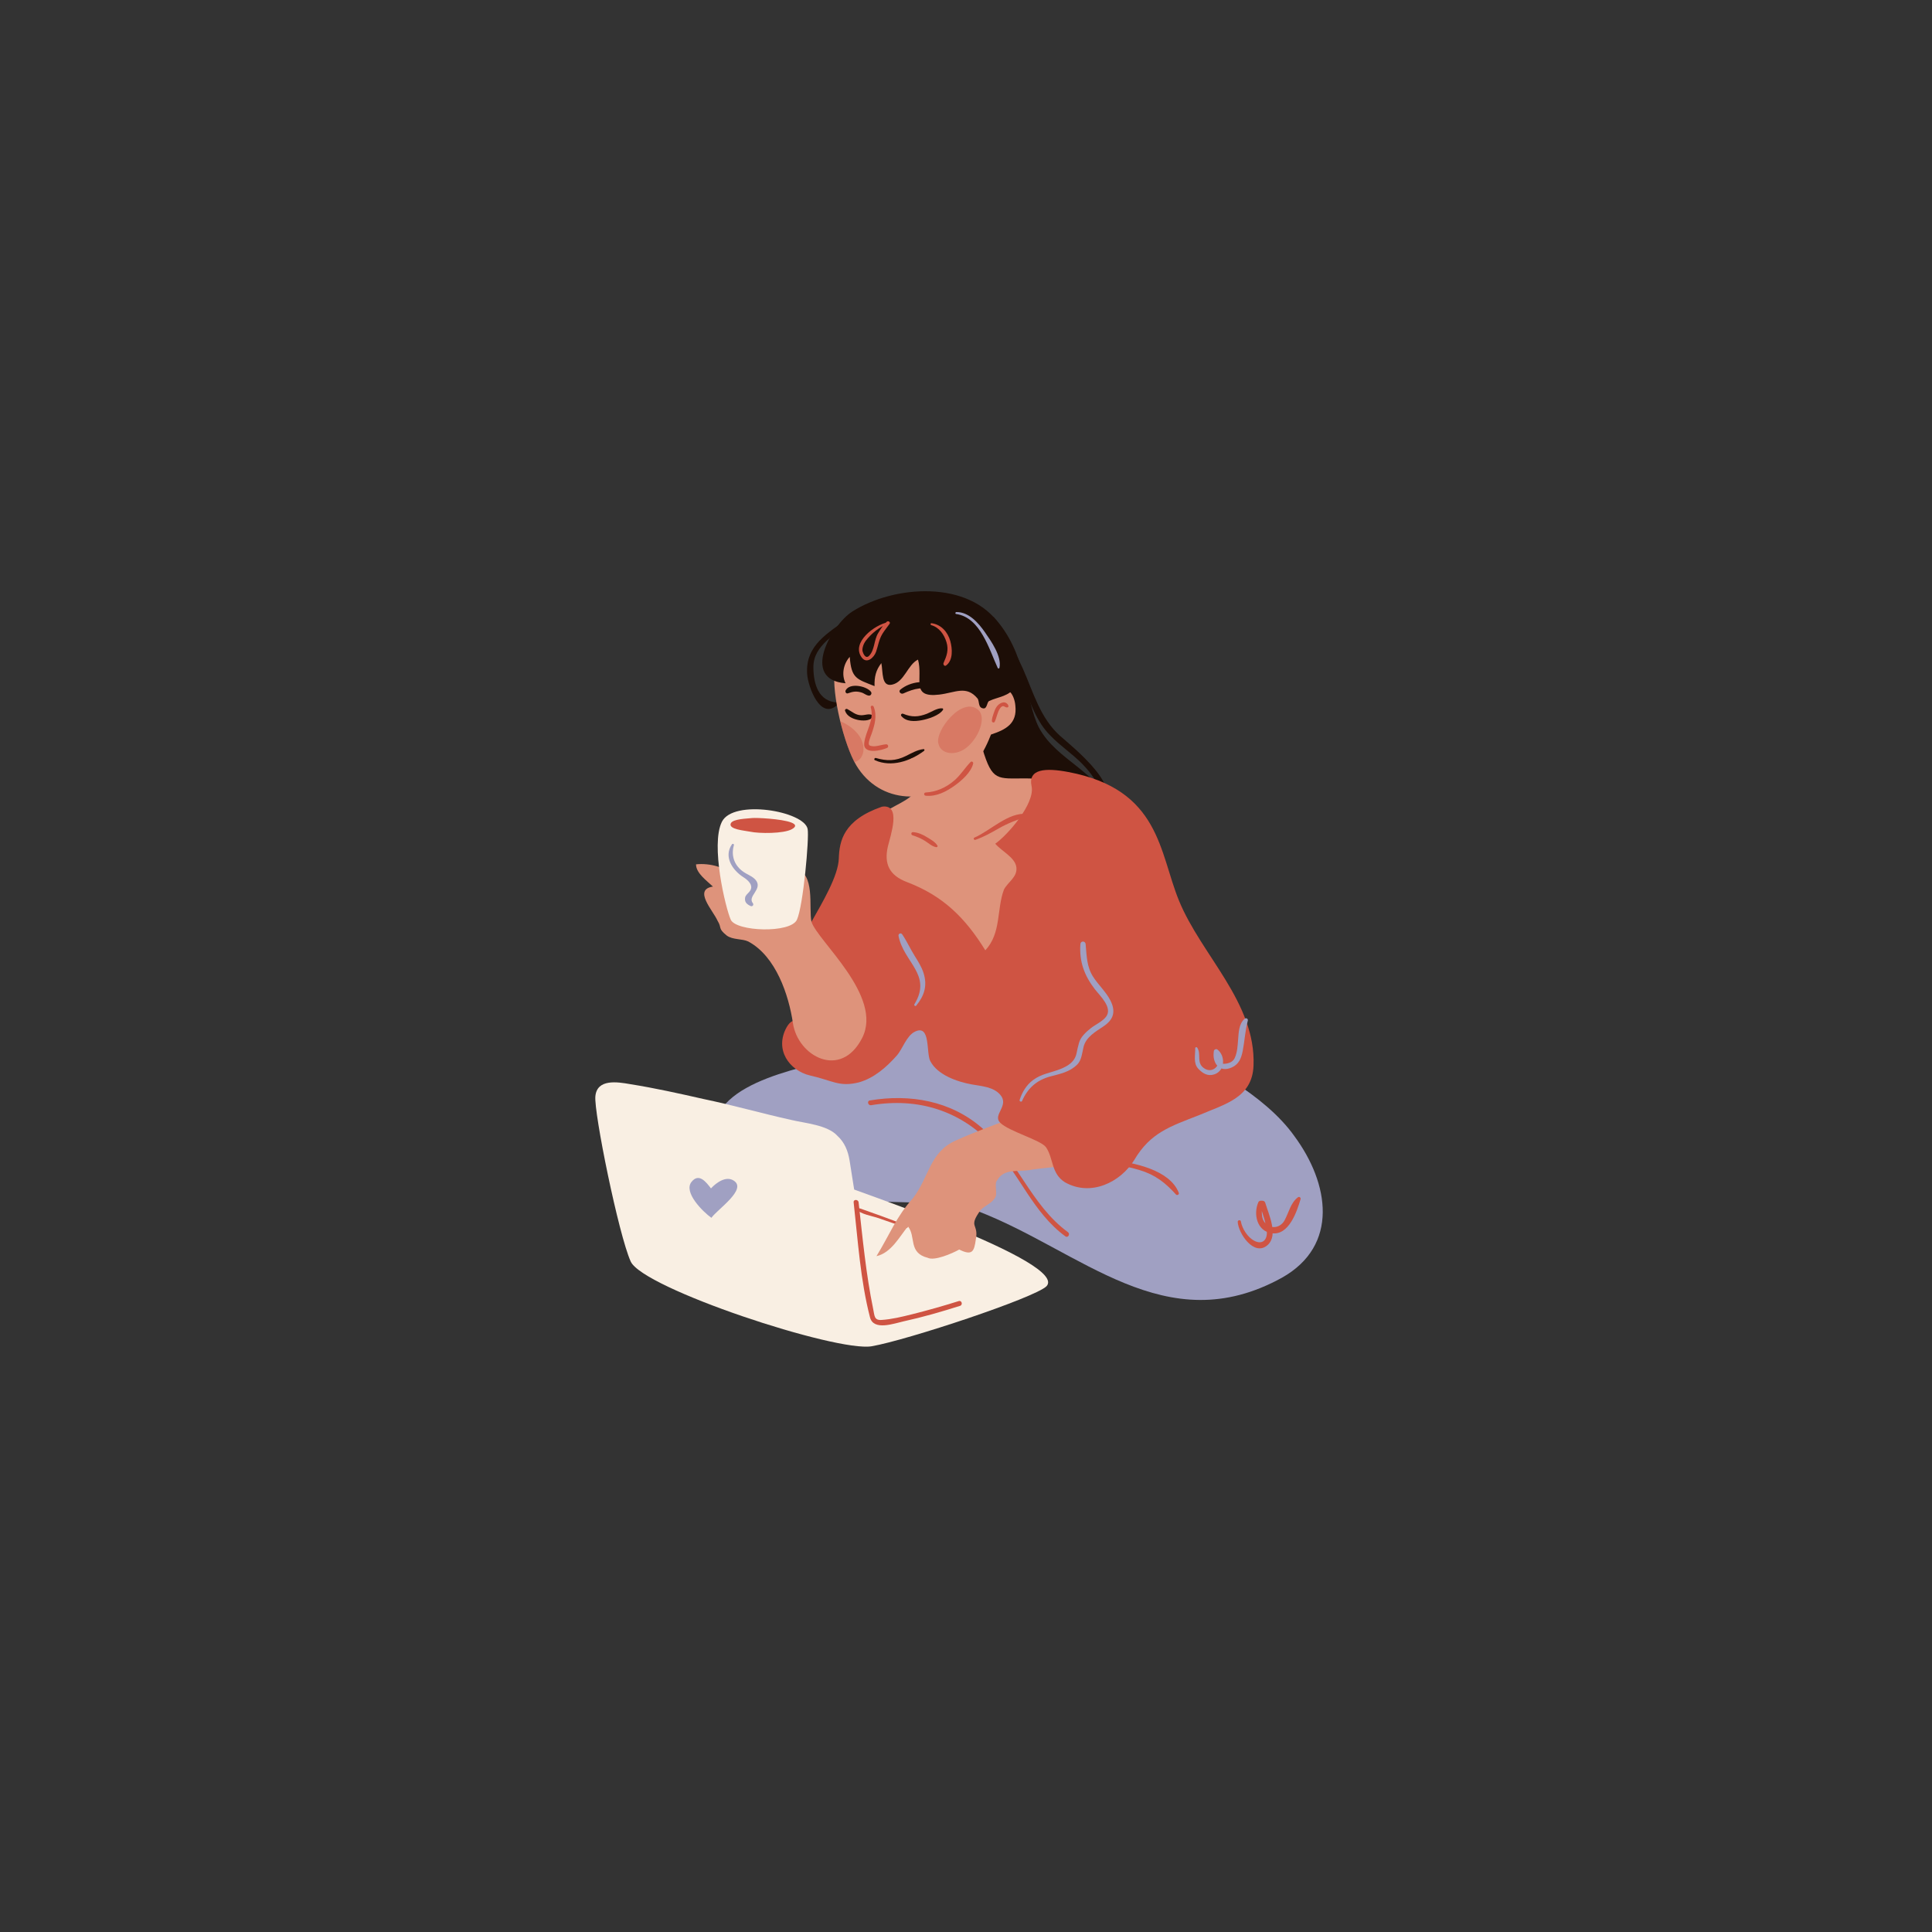 <svg xmlns="http://www.w3.org/2000/svg" xmlns:xlink="http://www.w3.org/1999/xlink" width="500" zoomAndPan="magnify" viewBox="0 0 375 375" height="500" preserveAspectRatio="xMidYMid meet" version="1.0"><rect x="0" y="0" width="375" height="375" fill="#333333" stroke="none"/><defs><clipPath id="afa4e11f33"><path d="M 115.227 210 L 204 210 L 204 262 L 115.227 262 Z M 115.227 210 " clip-rule="nonzero"/></clipPath></defs><path fill="#1d0e07" d="M 189.594 119.453 C 193.246 122.051 195.531 125.695 197.348 129.715 C 198.984 133.34 199.965 137.387 202.188 140.715 C 204.023 143.469 206.875 145.316 209.281 147.512 C 211.047 149.117 215.312 153.758 212.43 155.965 C 212.121 156.203 212.281 156.82 212.723 156.656 C 219.672 154.031 207.84 144.691 205.777 142.848 C 201.906 139.395 200.586 134.41 198.555 129.816 C 196.613 125.434 194.012 121.539 189.855 119.008 C 189.566 118.828 189.324 119.266 189.594 119.453 Z M 189.594 119.453 " fill-opacity="1" fillRule="nonzero"/><path fill="#1d0e07" d="M 164.738 119.914 C 160.758 122.887 156.289 125.164 156.668 130.84 C 156.832 133.262 159.246 140.043 162.641 136.707 C 162.773 136.57 162.668 136.359 162.492 136.348 C 158.844 136.133 157.902 132.762 157.879 129.535 C 157.844 125.086 162.465 123.164 165.129 120.422 C 165.375 120.168 165.039 119.691 164.738 119.914 Z M 164.738 119.914 " fill-opacity="1" fillRule="nonzero"/><path fill="#1d0e07" d="M 192.816 119.73 C 199.242 126.469 199.043 136.004 201.613 141.141 C 205.148 147.879 213.824 149.805 215.754 157.504 C 217.68 165.848 215.43 172.906 206.434 174.512 C 198.723 175.793 192.938 173.547 188.762 166.809 C 183.297 156.863 180.727 140.82 182.977 129.59 " fill-opacity="1" fillRule="nonzero"/><path fill="#a0a0c2" d="M 179.684 192.543 C 174.379 193.027 170.766 203.227 165.461 204.672 C 157.27 207.078 138.469 209.484 138.469 220.074 C 138.953 238.363 179.441 230.664 189.562 234.996 C 209.809 242.695 226.195 260.504 248.852 247.988 C 259.938 241.734 258.008 229.699 251.262 220.555 C 245.477 212.371 233.906 206.598 225.23 201.785 " fill-opacity="1" fillRule="nonzero"/><path fill="#cf5443" d="M 169.09 214.52 C 178.16 212.992 186.445 215.543 192.727 222.336 C 197.859 227.891 200.531 235.422 206.801 239.98 C 207.301 240.344 207.777 239.512 207.281 239.156 C 200.125 233.953 197.281 224.789 190.672 218.996 C 184.594 213.664 176.637 212.285 168.836 213.598 C 168.227 213.699 168.488 214.621 169.09 214.52 Z M 169.09 214.52 " fill-opacity="1" fillRule="nonzero"/><path fill="#cf5443" d="M 193.508 223.34 C 199.816 225.34 206.262 225.242 212.777 225.656 C 215.629 225.84 218.457 226.293 221.195 227.113 C 224.238 228.027 226.184 229.559 228.258 231.855 C 228.473 232.09 228.926 231.848 228.809 231.539 C 227.059 227.008 219.961 225.664 215.805 225.152 C 212.645 224.762 209.508 224.793 206.328 224.703 C 202.004 224.578 197.848 223.645 193.582 223.066 C 193.406 223.039 193.324 223.281 193.508 223.34 Z M 193.508 223.34 " fill-opacity="1" fillRule="nonzero"/><g clipPath="url(#afa4e11f33)"><path fill="#f9efe3" d="M 163.566 230.062 C 166.668 231.344 207.406 245.059 203.125 249.656 C 200.875 251.902 176.043 260.133 169.191 261.309 C 162.34 262.484 124.77 250.09 122.414 244.848 C 120.059 239.605 115.242 215.879 115.562 212.781 C 115.883 209.359 119.844 210 122.305 210.43 C 127.016 211.176 131.832 212.246 136.543 213.316 C 142.215 214.492 147.781 216.094 153.562 217.375 C 156.238 218.02 160.629 218.34 162.555 220.477 C 163.945 221.758 164.59 223.363 164.91 225.285 C 165.125 226.676 169.938 256.855 169.832 258.246 " fill-opacity="1" fillRule="nonzero"/></g><path fill="#cf5443" d="M 176.059 237.91 C 174.352 237.246 172.637 236.602 170.914 235.973 C 169.844 235.586 168.773 235.207 167.703 234.832 C 167.32 234.699 166.77 234.426 166.348 234.527 C 166.27 234.547 166.215 234.656 166.27 234.727 C 166.977 235.668 169.359 236.039 170.398 236.402 C 172.246 237.051 174.094 237.684 175.953 238.293 C 176.203 238.375 176.297 238 176.059 237.91 Z M 176.059 237.91 " fill-opacity="1" fillRule="nonzero"/><path fill="#cf5443" d="M 186.09 252.539 C 183.094 253.48 180.066 254.34 177.016 255.102 C 175.078 255.586 173.09 256.074 171.09 256.203 C 169.664 256.293 169.75 255.359 169.5 254.156 C 168.086 247.328 167.43 240.293 166.656 233.371 C 166.586 232.762 165.621 232.754 165.691 233.371 C 166.52 240.754 167 248.496 168.867 255.699 C 169.559 258.371 173.547 256.875 175.422 256.465 C 179.105 255.66 182.75 254.602 186.344 253.465 C 186.934 253.281 186.684 252.352 186.09 252.539 Z M 186.09 252.539 " fill-opacity="1" fillRule="nonzero"/><path fill="#de937b" d="M 193.414 135.426 C 195.496 132.168 196.934 135.027 197.078 136.953 C 197.477 140.465 195.223 141.637 192.285 142.594 " fill-opacity="1" fillRule="nonzero"/><path fill="#de937b" d="M 193.363 127.988 C 195.605 134.793 192.68 145.508 187.48 150.195 C 180.457 156.531 170.742 156.09 166.203 148.551 C 163.871 144.676 161.375 134.707 162.023 130.113 C 162.336 127.879 162.887 119.215 176.176 117.094 C 189.469 114.973 191.984 123.809 193.363 127.988 Z M 193.363 127.988 " fill-opacity="1" fillRule="nonzero"/><path fill="#1d0e07" d="M 164.027 137.969 C 164.371 139.012 165.484 139.512 166.488 139.73 C 167.305 139.91 168.918 140 169.367 139.145 C 169.43 139.027 169.41 138.844 169.273 138.781 C 168.625 138.477 167.867 138.84 167.168 138.828 C 166.047 138.812 165.383 138.117 164.469 137.629 C 164.246 137.512 163.941 137.707 164.027 137.969 Z M 164.027 137.969 " fill-opacity="1" fillRule="nonzero"/><path fill="#1d0e07" d="M 174.965 139 C 175.918 140.125 177.535 140.043 178.863 139.801 C 180.137 139.566 182.312 138.891 183.043 137.766 C 183.125 137.641 183.016 137.492 182.883 137.484 C 181.871 137.418 180.848 138.168 179.938 138.527 C 178.277 139.176 176.961 139.242 175.316 138.547 C 175.016 138.418 174.742 138.738 174.965 139 Z M 174.965 139 " fill-opacity="1" fillRule="nonzero"/><path fill="#de937b" d="M 169.297 137.246 C 170.926 141.461 164.316 146.871 172.027 144.832 " fill-opacity="1" fillRule="nonzero"/><path fill="#cf5443" d="M 169.02 137.324 C 169.734 139.797 168.016 141.863 167.746 144.227 C 167.48 146.531 171.152 145.672 172.215 145.148 C 172.539 144.988 172.383 144.457 172.027 144.469 C 171.059 144.504 169.699 145.156 168.785 144.68 C 168.316 144.434 169.047 142.809 169.156 142.492 C 169.762 140.75 170.293 138.965 169.578 137.168 C 169.441 136.832 168.91 136.957 169.02 137.324 Z M 169.02 137.324 " fill-opacity="1" fillRule="nonzero"/><path fill="#1d0e07" d="M 164.582 134.574 C 165.582 134.211 166.285 134.102 167.336 134.453 C 167.805 134.609 168.82 135.5 169.125 134.68 C 169.188 134.512 169.105 134.336 169 134.211 C 168.109 133.145 164.922 132.484 164.141 134 C 163.996 134.281 164.234 134.703 164.582 134.574 Z M 164.582 134.574 " fill-opacity="1" fillRule="nonzero"/><path fill="#1d0e07" d="M 175.32 134.605 C 177.504 133.625 179.27 133.148 181.562 134.176 C 182.18 134.453 182.672 133.648 182.098 133.258 C 179.969 131.82 176.672 132.254 174.75 133.867 C 174.309 134.238 174.871 134.805 175.32 134.605 Z M 175.32 134.605 " fill-opacity="1" fillRule="nonzero"/><path fill="#1d0e07" d="M 169.82 147.559 C 173 148.973 176.648 147.758 179.355 145.75 C 179.484 145.656 179.469 145.379 179.258 145.402 C 178.012 145.543 176.953 146.188 175.84 146.734 C 173.82 147.727 172.152 147.742 170.004 147.125 C 169.75 147.055 169.57 147.449 169.82 147.559 Z M 169.82 147.559 " fill-opacity="1" fillRule="nonzero"/><path fill="#de937b" d="M 190.688 145.312 C 192.617 151.727 193.582 151.086 199.043 151.086 C 204.184 151.086 206.434 152.691 206.754 158.145 C 207.398 165.203 204.184 174.188 202.258 180.926 C 201.613 183.816 200.973 187.988 197.758 188.629 C 193.582 189.27 188.117 183.816 184.902 181.57 C 179.441 178.039 164.98 169.375 168.516 161.035 C 171.086 154.938 182.332 156.543 176.871 147.234 " fill-opacity="1" fillRule="nonzero"/><path fill="#de937b" d="M 209.324 214.621 L 207.719 210.77 C 200.973 216.223 193.258 217.828 185.547 221.359 C 180.406 223.605 180.406 228.418 177.191 232.59 C 173.977 236.117 172.691 239.648 170.121 243.82 C 173.016 243.176 174.621 239.969 176.227 238.043 C 177.836 239.969 176.227 243.176 180.082 244.141 C 181.367 244.781 184.742 243.336 186.188 242.535 C 188.758 243.82 189.082 242.855 189.402 240.609 C 190.043 237.402 187.797 238.363 190.367 234.836 C 191.332 233.871 192.617 233.551 193.258 232.266 C 193.578 231.305 192.938 229.699 193.578 229.059 C 194.867 226.812 197.438 227.453 199.684 227.133 C 202.898 226.492 210.609 226.492 212.859 223.926 C 215.43 221.035 212.539 215.582 209.324 214.621 Z M 209.324 214.621 " fill-opacity="1" fillRule="nonzero"/><path fill="#cf5443" d="M 182.168 144.438 C 182.691 146.418 185.445 146.766 187.527 145.172 C 189.922 143.34 191.555 139.285 189.879 137.797 C 186.754 135.012 181.297 142.012 182.168 144.438 Z M 182.168 144.438 " fill-opacity="0.4" fillRule="nonzero"/><path fill="#cf5443" d="M 165.867 147.926 C 165.859 147.926 165.859 147.926 165.855 147.93 C 164.844 146.012 163.836 143.055 163.09 139.992 C 164.418 140.52 165.75 141.461 166.598 142.574 C 168.191 144.656 167.848 147.406 165.867 147.926 Z M 165.867 147.926 " fill-opacity="0.4" fillRule="nonzero"/><path fill="#cf5443" d="M 193.074 140.086 C 193.492 139.219 193.562 138.262 194.137 137.445 C 194.242 137.293 194.395 137.148 194.574 137.086 C 194.816 136.996 195 137.191 195.211 137.27 C 195.66 137.434 195.91 137.16 195.613 136.746 C 194.988 135.887 193.906 136.527 193.457 137.164 C 193.152 137.594 192.973 138.117 192.812 138.617 C 192.68 139.031 192.516 139.5 192.52 139.938 C 192.52 140.215 192.941 140.363 193.074 140.086 Z M 193.074 140.086 " fill-opacity="1" fillRule="nonzero"/><path fill="#1d0e07" d="M 165.41 118.711 C 161.449 121.242 155.285 131.93 164.125 132.621 C 163.301 130.961 163.691 128.871 164.934 127.5 C 165.246 131.75 166.312 131.801 169.75 133.176 C 169.695 131.387 170.008 130.074 171.07 128.711 C 171.41 130.469 171.051 133.316 173.121 132.895 C 175.543 132.406 176.16 129.016 178.184 128.027 C 179.219 131.758 176.66 135.5 182.324 134.82 C 185.406 134.449 187.547 132.973 189.715 135.547 C 190.16 136.074 189.766 137.41 190.898 137.5 C 191.629 137.559 191.535 136.277 192 136.059 C 193.711 135.246 196.031 135.164 197.039 133.238 C 198.777 129.926 195.984 124.164 194.141 121.406 C 188.191 112.492 173.508 113.539 165.41 118.711 Z M 165.41 118.711 " fill-opacity="1" fillRule="nonzero"/><path fill="#cf5443" d="M 179.684 154.449 C 181.746 154.656 183.648 153.664 185.281 152.5 C 186.629 151.539 188.516 149.895 188.891 148.199 C 188.953 147.914 188.605 147.68 188.387 147.906 C 187.254 149.074 186.461 150.445 185.191 151.527 C 183.641 152.855 181.73 153.719 179.684 153.82 C 179.27 153.84 179.281 154.41 179.684 154.449 Z M 179.684 154.449 " fill-opacity="1" fillRule="nonzero"/><path fill="#cf5443" d="M 200.227 152.59 C 200.949 155.957 195.59 162.078 193.18 163.762 C 194.383 165.203 197.035 166.41 197.277 168.332 C 197.516 170.258 195.59 171.223 194.867 172.664 C 193.418 176.516 194.383 181.09 191.25 184.457 C 187.395 178.199 183.055 173.867 176.066 171.223 C 172.641 169.926 171.543 167.707 172.34 164.289 C 172.828 162.203 175.055 155.996 171.184 156.578 C 163.66 159.188 162.926 163.281 162.812 166.648 C 162.695 170.02 159.68 175.07 157.508 178.922 C 156.305 180.848 154.859 182.293 155.582 184.457 C 156.062 186.625 158.234 188.789 158.957 190.715 C 160.883 195.047 160.883 198.895 162.09 203.227 C 157.75 204.191 155.34 194.805 152.691 199.379 C 150.281 203.711 153.172 207.801 157.27 208.762 C 161.605 209.727 162.871 211.047 166.727 210.082 C 169.676 209.242 172.047 207.152 174.043 204.91 C 175.227 203.574 175.922 201.043 177.613 200.23 C 180.668 198.762 179.734 204.348 180.566 205.953 C 181.977 208.676 185.848 209.988 188.684 210.496 C 190.547 210.828 192.836 210.957 194.16 212.508 C 195.973 214.629 192.594 216.379 194.125 217.91 C 195.848 219.633 202.16 221.309 203.059 222.723 C 204.504 224.887 204.023 227.773 206.676 229.461 C 211.734 232.348 217.52 229.461 220.172 225.129 C 223.305 219.832 227.16 218.629 232.703 216.465 C 237.766 214.297 243.066 213.094 243.309 206.84 C 243.789 194.566 233.184 185.422 228.848 174.832 C 224.992 165.445 225.195 153.219 207.359 149.848 C 202.938 149.012 199.504 149.219 200.227 152.59 Z M 200.227 152.59 " fill-opacity="1" fillRule="nonzero"/><path fill="#de937b" d="M 142.859 170.359 C 141.066 168.344 137.785 167.477 135.098 167.766 C 135.098 169.496 137.188 170.934 138.379 172.086 C 134.5 172.664 138.379 176.695 139.277 178.715 C 140.172 180.152 139.277 180.152 141.066 181.594 C 142.262 182.457 144.055 182.172 145.246 182.746 C 150.621 185.629 153.105 193.164 153.906 198.59 C 154.859 205.039 163.199 209.582 167.344 201.473 C 171.488 193.363 158.703 182.668 157.508 178.922 C 156.914 176.328 158.387 169.207 154.207 168.629 " fill-opacity="1" fillRule="nonzero"/><path fill="#f9efe3" d="M 140.113 159.52 C 137.902 163.988 140.809 176.195 141.836 178.508 C 142.863 180.816 153.461 181.219 154.688 178.508 C 155.914 175.793 157.082 162.691 156.766 160.926 C 156.141 157.434 142.324 155.051 140.113 159.52 Z M 140.113 159.52 " fill-opacity="1" fillRule="nonzero"/><path fill="#cf5443" d="M 153.59 159.652 C 151.684 158.914 146.715 158.691 145.961 158.785 C 145.059 158.898 142.301 158.926 141.859 159.789 C 141.273 160.992 144.613 161.219 145.559 161.422 C 147.379 161.816 152.129 161.832 153.715 160.938 C 154.672 160.398 154.426 159.977 153.59 159.652 Z M 153.59 159.652 " fill-opacity="1" fillRule="nonzero"/><path fill="#cf5443" d="M 180.758 121.34 C 182.316 121.785 183.258 123.16 183.711 124.641 C 184.176 126.164 183.758 127.309 183.148 128.676 C 183.016 128.961 183.316 129.41 183.641 129.168 C 185.023 128.137 184.859 125.91 184.453 124.438 C 183.961 122.66 182.676 121.211 180.809 120.965 C 180.586 120.934 180.555 121.281 180.758 121.34 Z M 180.758 121.34 " fill-opacity="1" fillRule="nonzero"/><path fill="#cf5443" d="M 172.336 120.781 C 169.828 121.234 165.137 124.715 167.254 127.609 C 168.23 128.945 169.645 127.648 170.043 126.512 C 170.473 125.273 170.582 124.164 171.289 123.004 C 171.699 122.332 172.219 121.734 172.668 121.086 C 172.902 120.75 172.406 120.43 172.129 120.672 C 171.434 121.281 170.914 122.125 170.438 122.906 C 169.621 124.254 169.793 126.125 168.723 127.258 C 168 128.027 167.531 126.793 167.434 126.449 C 167.336 126.117 167.426 125.754 167.516 125.43 C 167.723 124.664 168.316 124 168.852 123.445 C 169.797 122.461 171.102 121.488 172.41 121.051 C 172.582 120.992 172.512 120.75 172.336 120.781 Z M 172.336 120.781 " fill-opacity="1" fillRule="nonzero"/><path fill="#a0a0c2" d="M 185.578 119.176 C 190.305 119.828 192.02 126.109 193.664 129.668 C 193.73 129.812 193.965 129.773 193.996 129.625 C 194.469 127.379 192.352 124.414 191.164 122.703 C 189.891 120.871 188.039 118.777 185.629 118.797 C 185.418 118.801 185.355 119.145 185.578 119.176 Z M 185.578 119.176 " fill-opacity="1" fillRule="nonzero"/><path fill="#a0a0c2" d="M 198.383 213.699 C 199.473 211.219 201.223 209.648 203.863 208.941 C 205.789 208.426 207.625 208.086 209.09 206.625 C 209.953 205.766 210.047 204.32 210.316 203.211 C 210.789 201.273 212.672 200.234 214.203 199.203 C 216.164 197.883 216.605 196.324 215.535 194.199 C 214.68 192.508 213.176 191.164 212.156 189.562 C 210.914 187.613 210.926 185.465 210.719 183.246 C 210.66 182.594 209.75 182.586 209.703 183.246 C 209.457 186.617 210.465 189.344 212.492 191.984 C 213.492 193.285 216.047 195.598 214.668 197.371 C 213.938 198.309 212.66 198.832 211.738 199.562 C 210.855 200.262 209.781 201.223 209.453 202.355 C 209.246 203.051 209.098 203.746 208.953 204.457 C 208.609 206.094 207.32 206.891 205.852 207.484 C 203.93 208.262 202.172 208.383 200.469 209.672 C 199.188 210.641 198.395 211.996 197.91 213.5 C 197.82 213.773 198.266 213.969 198.383 213.699 Z M 198.383 213.699 " fill-opacity="1" fillRule="nonzero"/><path fill="#a0a0c2" d="M 177.832 195.195 C 179.414 193.27 180.027 191.328 179.273 188.902 C 178.902 187.691 178.176 186.562 177.512 185.496 C 176.672 184.148 176.008 182.668 175.121 181.363 C 174.867 180.988 174.32 181.227 174.406 181.664 C 175.387 186.812 181 189.184 177.484 194.926 C 177.352 195.137 177.668 195.391 177.832 195.195 Z M 177.832 195.195 " fill-opacity="1" fillRule="nonzero"/><path fill="#cf5443" d="M 177.109 162.129 C 177.965 162.391 178.734 162.727 179.5 163.191 C 180.223 163.633 180.863 164.281 181.715 164.438 C 181.887 164.469 182.059 164.297 181.953 164.125 C 181.484 163.383 180.645 162.941 179.91 162.488 C 179.09 161.977 178.168 161.566 177.191 161.516 C 176.828 161.496 176.781 162.027 177.109 162.129 Z M 177.109 162.129 " fill-opacity="1" fillRule="nonzero"/><path fill="#cf5443" d="M 189.309 163.02 C 190.918 162.461 192.379 161.641 193.855 160.793 C 195.668 159.758 197.457 159.102 199.43 158.449 C 199.699 158.359 199.633 158.004 199.367 157.977 C 195.691 157.613 192.293 161.215 189.121 162.582 C 188.871 162.688 189.051 163.109 189.309 163.02 Z M 189.309 163.02 " fill-opacity="1" fillRule="nonzero"/><path fill="#a0a0c2" d="M 142.418 229.16 C 140.969 228.195 139.086 229.488 138 230.668 C 137.035 229.41 135.66 227.605 134.223 229.402 C 132.617 231.406 136.395 235.176 138.078 236.379 C 139.285 234.695 145.07 230.844 142.418 229.16 Z M 142.418 229.16 " fill-opacity="1" fillRule="nonzero"/><path fill="#a0a0c2" d="M 142.066 163.887 C 140.418 166.293 142.16 168.906 144.309 170.273 C 145.238 170.867 146.48 171.969 145.391 173.156 C 145.148 173.422 144.699 173.805 144.633 174.191 C 144.48 175.066 144.906 175.496 145.68 175.855 C 146.062 176.035 146.375 175.609 146.117 175.289 C 145.078 173.996 147.828 172.715 146.863 171.07 C 146.426 170.324 145.469 169.914 144.758 169.512 C 142.707 168.348 141.797 166.316 142.449 164.047 C 142.52 163.809 142.195 163.695 142.066 163.887 Z M 142.066 163.887 " fill-opacity="1" fillRule="nonzero"/><path fill="#a0a0c2" d="M 231.988 203.461 C 232.02 204.789 231.582 206.375 232.586 207.441 C 233.441 208.352 234.441 208.961 235.707 208.531 C 237.828 207.816 237.875 204.902 236.289 203.703 C 236.062 203.535 235.66 203.707 235.613 203.98 C 235.23 206.219 236.582 208.297 239.07 207.199 C 240.461 206.59 240.934 205.41 241.211 203.977 C 241.598 201.996 241.676 200.066 242.199 198.105 C 242.301 197.73 241.852 197.5 241.578 197.742 C 240.461 198.73 240.43 200.383 240.316 201.773 C 240.219 202.992 240.176 204.227 239.66 205.359 C 239.301 206.148 238.453 206.426 237.676 206.48 C 236.359 206.57 236.363 205.082 236.5 204.223 C 236.273 204.316 236.051 204.406 235.824 204.5 C 237.719 205.898 235.594 208.887 233.547 207.227 C 232.227 206.152 233.191 204.574 232.383 203.352 C 232.273 203.188 231.984 203.238 231.988 203.461 Z M 231.988 203.461 " fill-opacity="1" fillRule="nonzero"/><path fill="#cf5443" d="M 240.242 237.152 C 240.336 239.359 243.395 243.977 246.023 241.68 C 248.207 239.773 246.238 235.676 245.59 233.473 C 245.52 233.234 245.305 233.066 245.055 233.066 C 244.949 233.066 244.84 233.062 244.734 233.059 C 244.555 233.051 244.32 233.164 244.246 233.336 C 243.227 235.672 243.98 238.977 246.863 239.375 C 250.176 239.836 251.727 235.164 252.445 232.746 C 252.52 232.484 252.199 232.199 251.957 232.375 C 250.523 233.406 250.152 235.375 249.336 236.863 C 248.445 238.484 246.398 238.656 245.355 237.105 C 244.953 236.508 244.91 235.754 244.918 235.062 C 244.977 234.789 245.035 234.516 245.09 234.238 C 244.961 234.121 244.801 234.062 244.609 234.07 C 245.109 235.711 245.73 237.305 245.887 239.031 C 246.02 240.508 245.129 241.707 243.449 240.832 C 242.164 240.16 241.078 238.457 240.855 237.07 C 240.801 236.719 240.227 236.805 240.242 237.152 Z M 240.242 237.152 " fill-opacity="1" fillRule="nonzero"/></svg>